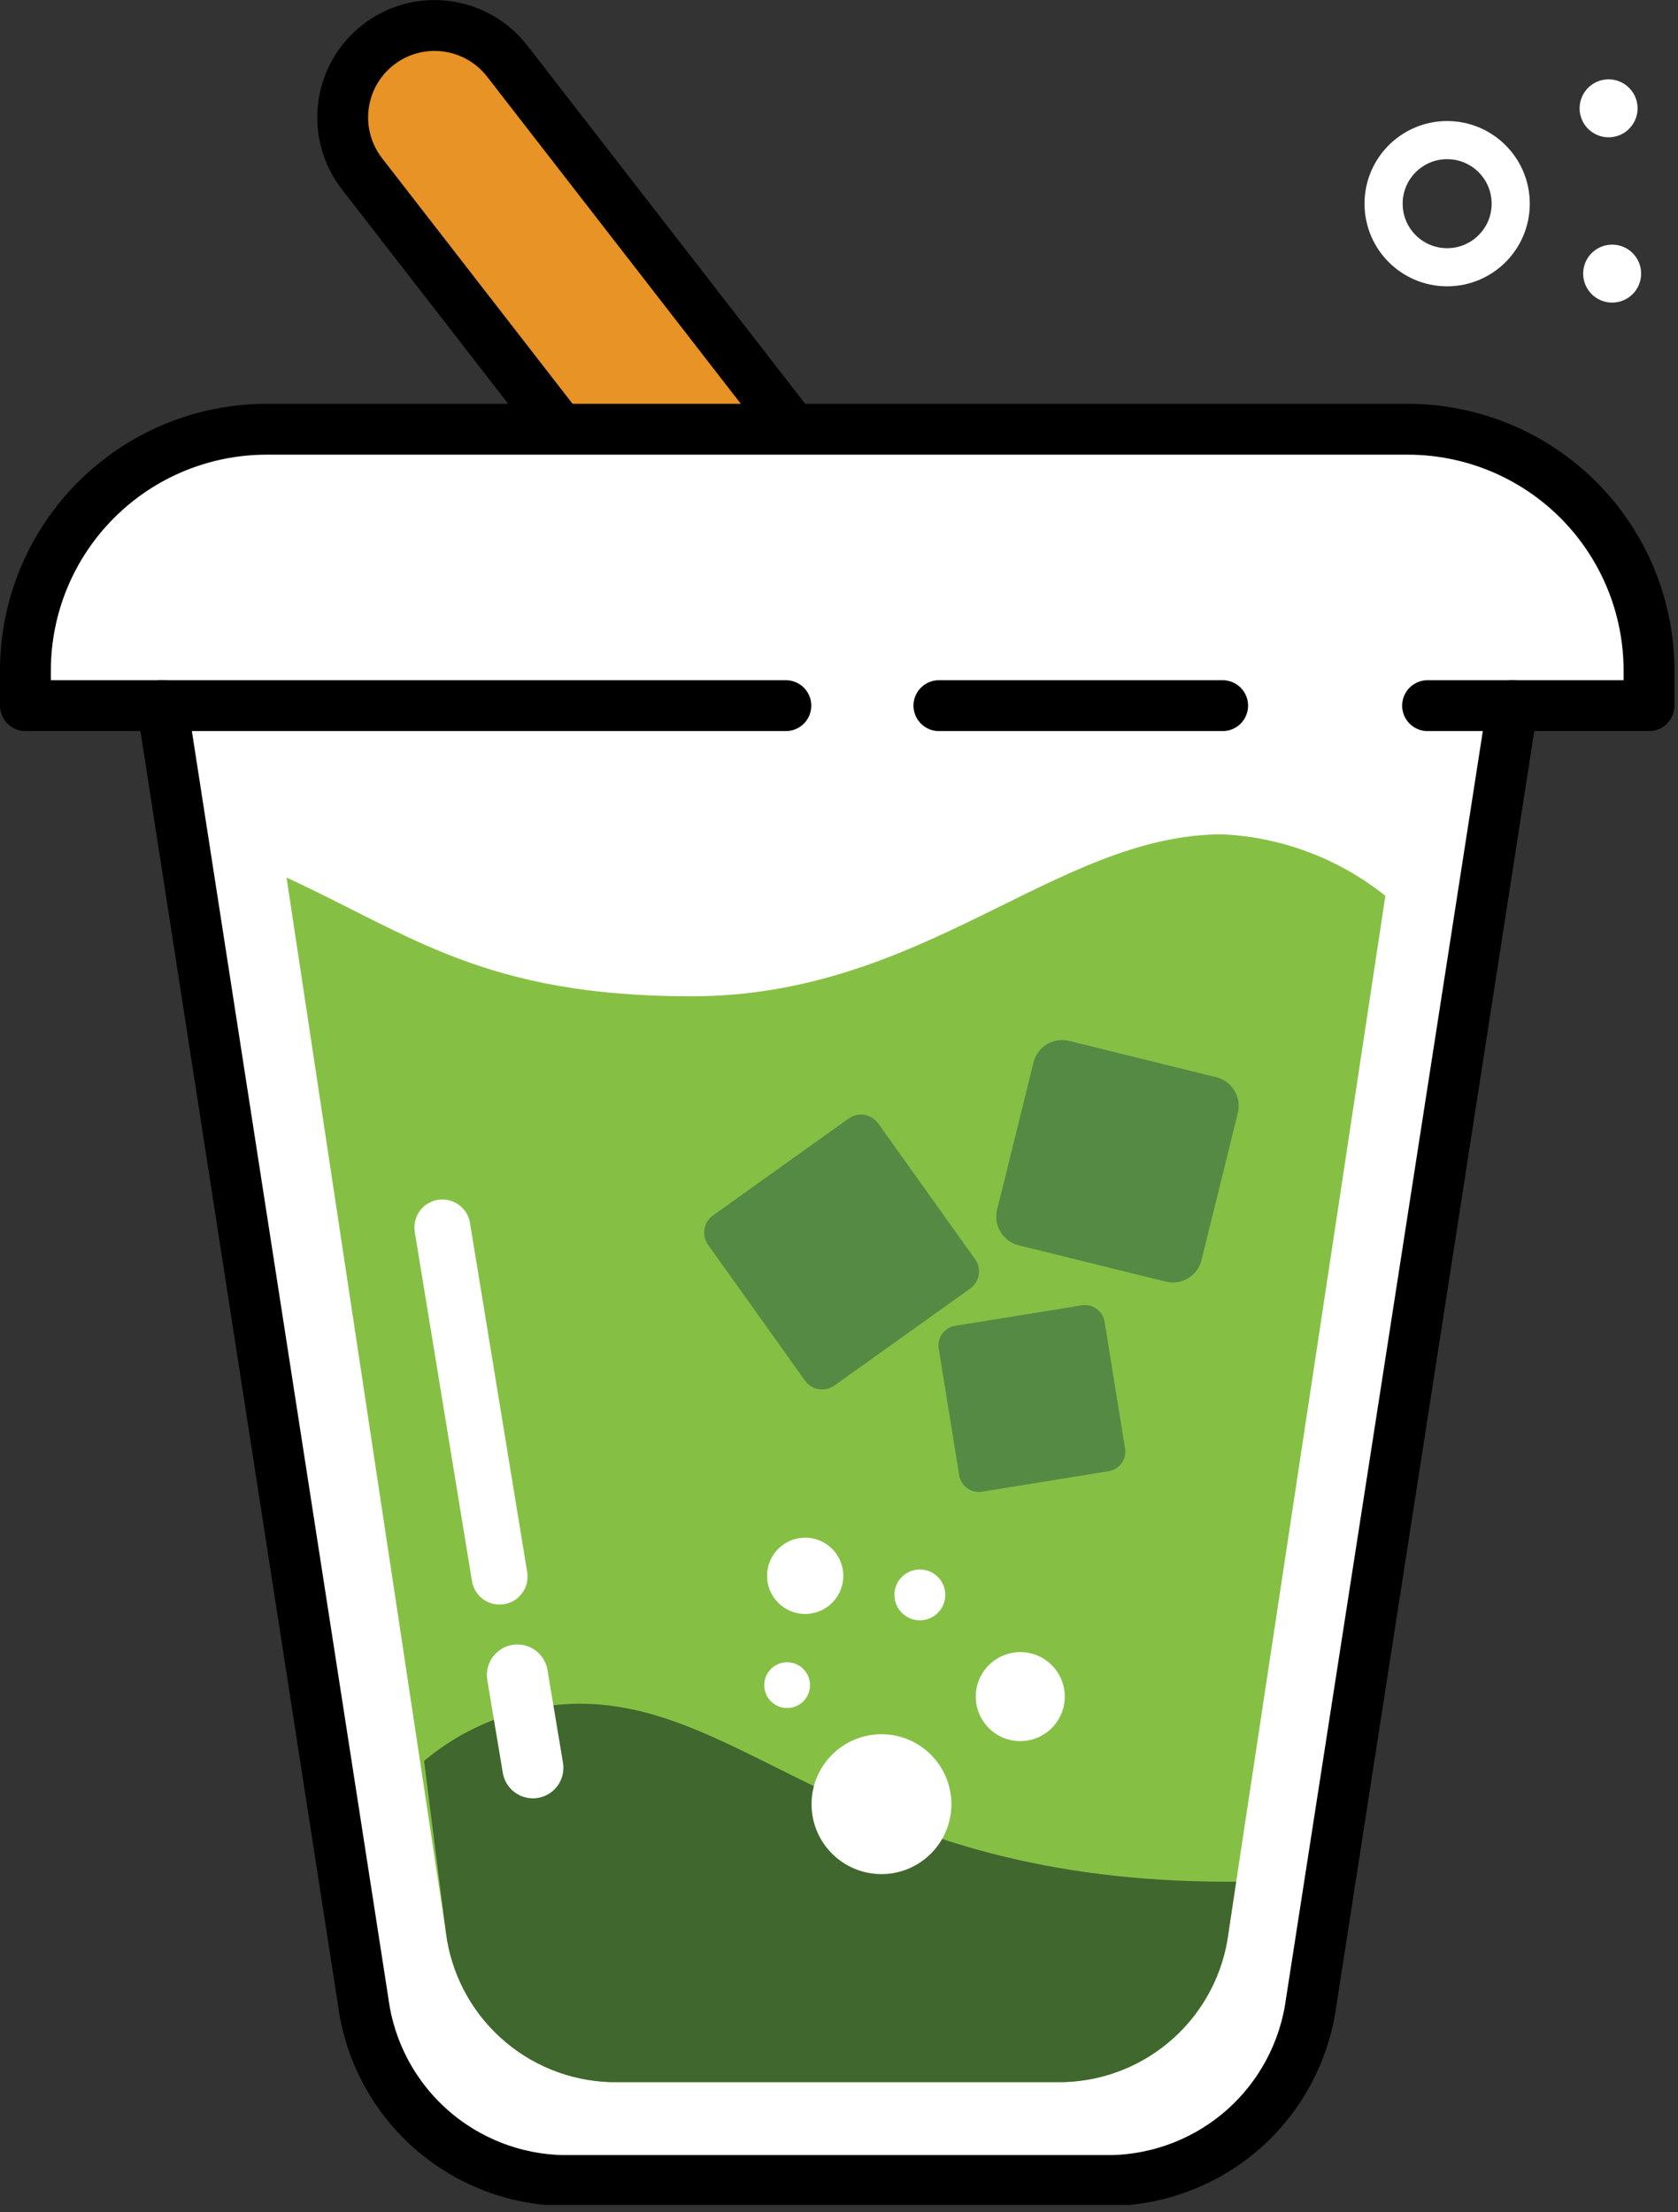 <svg width="66" height="87" viewBox="0 0 66 87" fill="none" xmlns="http://www.w3.org/2000/svg">
<rect x="0" y="0" width="66" height="87" fill="#333333" stroke="none"/>
<g clip-path="url(#clip0)">
<path d="M19.953 2.406C18.727 0.826 16.455 0.537 14.877 1.761C13.3 2.985 13.014 5.257 14.24 6.837L26.743 22.956C27.968 24.536 30.241 24.825 31.818 23.601C33.396 22.377 33.681 20.105 32.456 18.525L19.953 2.406Z" fill="#E89326" stroke="black" stroke-width="2" stroke-miterlimit="10"/>
<path d="M56.92 10.51C58.301 10.51 59.42 9.391 59.42 8.01C59.42 6.629 58.301 5.51 56.92 5.51C55.539 5.51 54.42 6.629 54.42 8.01C54.42 9.391 55.539 10.51 56.92 10.51Z" stroke="white" stroke-width="1.5" stroke-miterlimit="10"/>
<path d="M63.41 11.9C64.04 11.9 64.55 11.39 64.55 10.76C64.55 10.13 64.04 9.62 63.41 9.62C62.78 9.62 62.27 10.13 62.27 10.76C62.27 11.39 62.78 11.9 63.41 11.9Z" fill="white"/>
<path d="M63.27 5.4C63.9 5.4 64.41 4.89 64.41 4.26C64.41 3.63 63.9 3.12 63.27 3.12C62.64 3.12 62.13 3.63 62.13 4.26C62.13 4.89 62.64 5.4 63.27 5.4Z" fill="white"/>
<path d="M43.72 85.71H22.14C20.211 85.672 18.36 84.946 16.92 83.662C15.48 82.378 14.547 80.622 14.29 78.71L6.38 27.71H59.49L51.57 78.71C51.312 80.622 50.38 82.378 48.94 83.662C47.5 84.946 45.649 85.672 43.72 85.71Z" fill="white"/>
<path d="M30.91 27.75H1V26.37C1 23.853 2 21.439 3.78 19.66C5.559 17.88 7.973 16.88 10.49 16.88H55.38C57.895 16.883 60.306 17.884 62.084 19.663C63.861 21.442 64.86 23.855 64.86 26.37V27.75H56.15" fill="white"/>
<path d="M30.91 27.75H1V26.37C1 23.853 2 21.439 3.78 19.66C5.559 17.88 7.973 16.88 10.49 16.88H55.38C57.895 16.883 60.306 17.884 62.084 19.663C63.861 21.442 64.86 23.855 64.86 26.37V27.75H56.15" stroke="black" stroke-width="2" stroke-linecap="round" stroke-linejoin="round"/>
<path d="M48.09 27.75H36.93" stroke="black" stroke-width="2" stroke-linecap="round" stroke-linejoin="round"/>
<path d="M59.49 27.75L51.57 78.75C51.312 80.662 50.38 82.418 48.94 83.702C47.5 84.986 45.649 85.712 43.72 85.75H22.14C20.211 85.712 18.36 84.986 16.92 83.702C15.48 82.418 14.547 80.662 14.29 78.75L6.38 27.75" stroke="black" stroke-width="2" stroke-linecap="round" stroke-linejoin="round"/>
<path d="M48.09 32.81C41.52 32.81 36.38 39.18 27.2 39.18C19.09 39.18 16.2 36.79 11.27 34.51L17.54 76C17.741 77.588 18.502 79.053 19.686 80.13C20.87 81.208 22.4 81.829 24 81.88H41.84C43.444 81.835 44.98 81.218 46.168 80.139C47.357 79.061 48.12 77.592 48.32 76L54.49 35.23C52.665 33.77 50.425 32.923 48.09 32.81V32.81Z" fill="#85C044"/>
<path d="M48.32 74C33.61 74 29.5 67 22.79 67C20.553 67.014 18.392 67.81 16.68 69.25L17.54 76C17.741 77.588 18.502 79.053 19.686 80.13C20.87 81.208 22.4 81.829 24 81.88H41.84C43.444 81.835 44.98 81.218 46.168 80.139C47.357 79.061 48.12 77.592 48.32 76L48.62 74H48.32Z" fill="#40672D"/>
<path d="M20.35 65.87L20.96 69.52" stroke="white" stroke-width="2.4" stroke-miterlimit="10" stroke-linecap="round"/>
<path d="M17.4 48.27L19.65 62" stroke="white" stroke-width="2.2" stroke-miterlimit="10" stroke-linecap="round"/>
<path d="M47.259 49.553L48.688 43.767C48.841 43.145 48.461 42.517 47.839 42.363L42.053 40.934C41.431 40.781 40.803 41.16 40.649 41.782L39.22 47.569C39.067 48.191 39.446 48.819 40.068 48.973L45.855 50.401C46.477 50.555 47.105 50.175 47.259 49.553Z" fill="#558A44"/>
<path d="M44.251 56.96L43.447 51.98C43.378 51.554 42.976 51.264 42.55 51.333L37.57 52.138C37.143 52.207 36.854 52.608 36.922 53.035L37.727 58.015C37.796 58.441 38.198 58.731 38.624 58.662L43.604 57.857C44.03 57.788 44.32 57.387 44.251 56.96Z" fill="#558A44"/>
<path d="M38.352 49.517L34.54 44.178C34.274 43.805 33.755 43.719 33.382 43.985L28.044 47.797C27.671 48.064 27.584 48.582 27.851 48.955L31.663 54.294C31.929 54.667 32.447 54.753 32.821 54.487L38.159 50.675C38.532 50.408 38.619 49.89 38.352 49.517Z" fill="#558A44"/>
<path d="M34.67 73.7C36.189 73.7 37.42 72.469 37.42 70.95C37.42 69.431 36.189 68.2 34.67 68.2C33.151 68.2 31.92 69.431 31.92 70.95C31.92 72.469 33.151 73.7 34.67 73.7Z" fill="white"/>
<path d="M31.67 63.47C32.498 63.47 33.17 62.798 33.17 61.97C33.17 61.142 32.498 60.47 31.67 60.47C30.842 60.47 30.17 61.142 30.17 61.97C30.17 62.798 30.842 63.47 31.67 63.47Z" fill="white"/>
<path d="M36.18 63.72C36.732 63.72 37.18 63.272 37.18 62.72C37.18 62.168 36.732 61.72 36.18 61.72C35.628 61.72 35.18 62.168 35.18 62.72C35.18 63.272 35.628 63.72 36.18 63.72Z" fill="white"/>
<path d="M40.13 68.47C41.096 68.47 41.88 67.686 41.88 66.72C41.88 65.754 41.096 64.97 40.13 64.97C39.163 64.97 38.38 65.754 38.38 66.72C38.38 67.686 39.163 68.47 40.13 68.47Z" fill="white"/>
<path d="M30.96 67.17C31.457 67.17 31.86 66.767 31.86 66.27C31.86 65.773 31.457 65.37 30.96 65.37C30.463 65.37 30.06 65.773 30.06 66.27C30.06 66.767 30.463 67.17 30.96 67.17Z" fill="white"/>
</g>
<defs>
<clipPath id="clip0">
<rect width="65.86" height="86.71" fill="white"/>
</clipPath>
</defs>
</svg>
